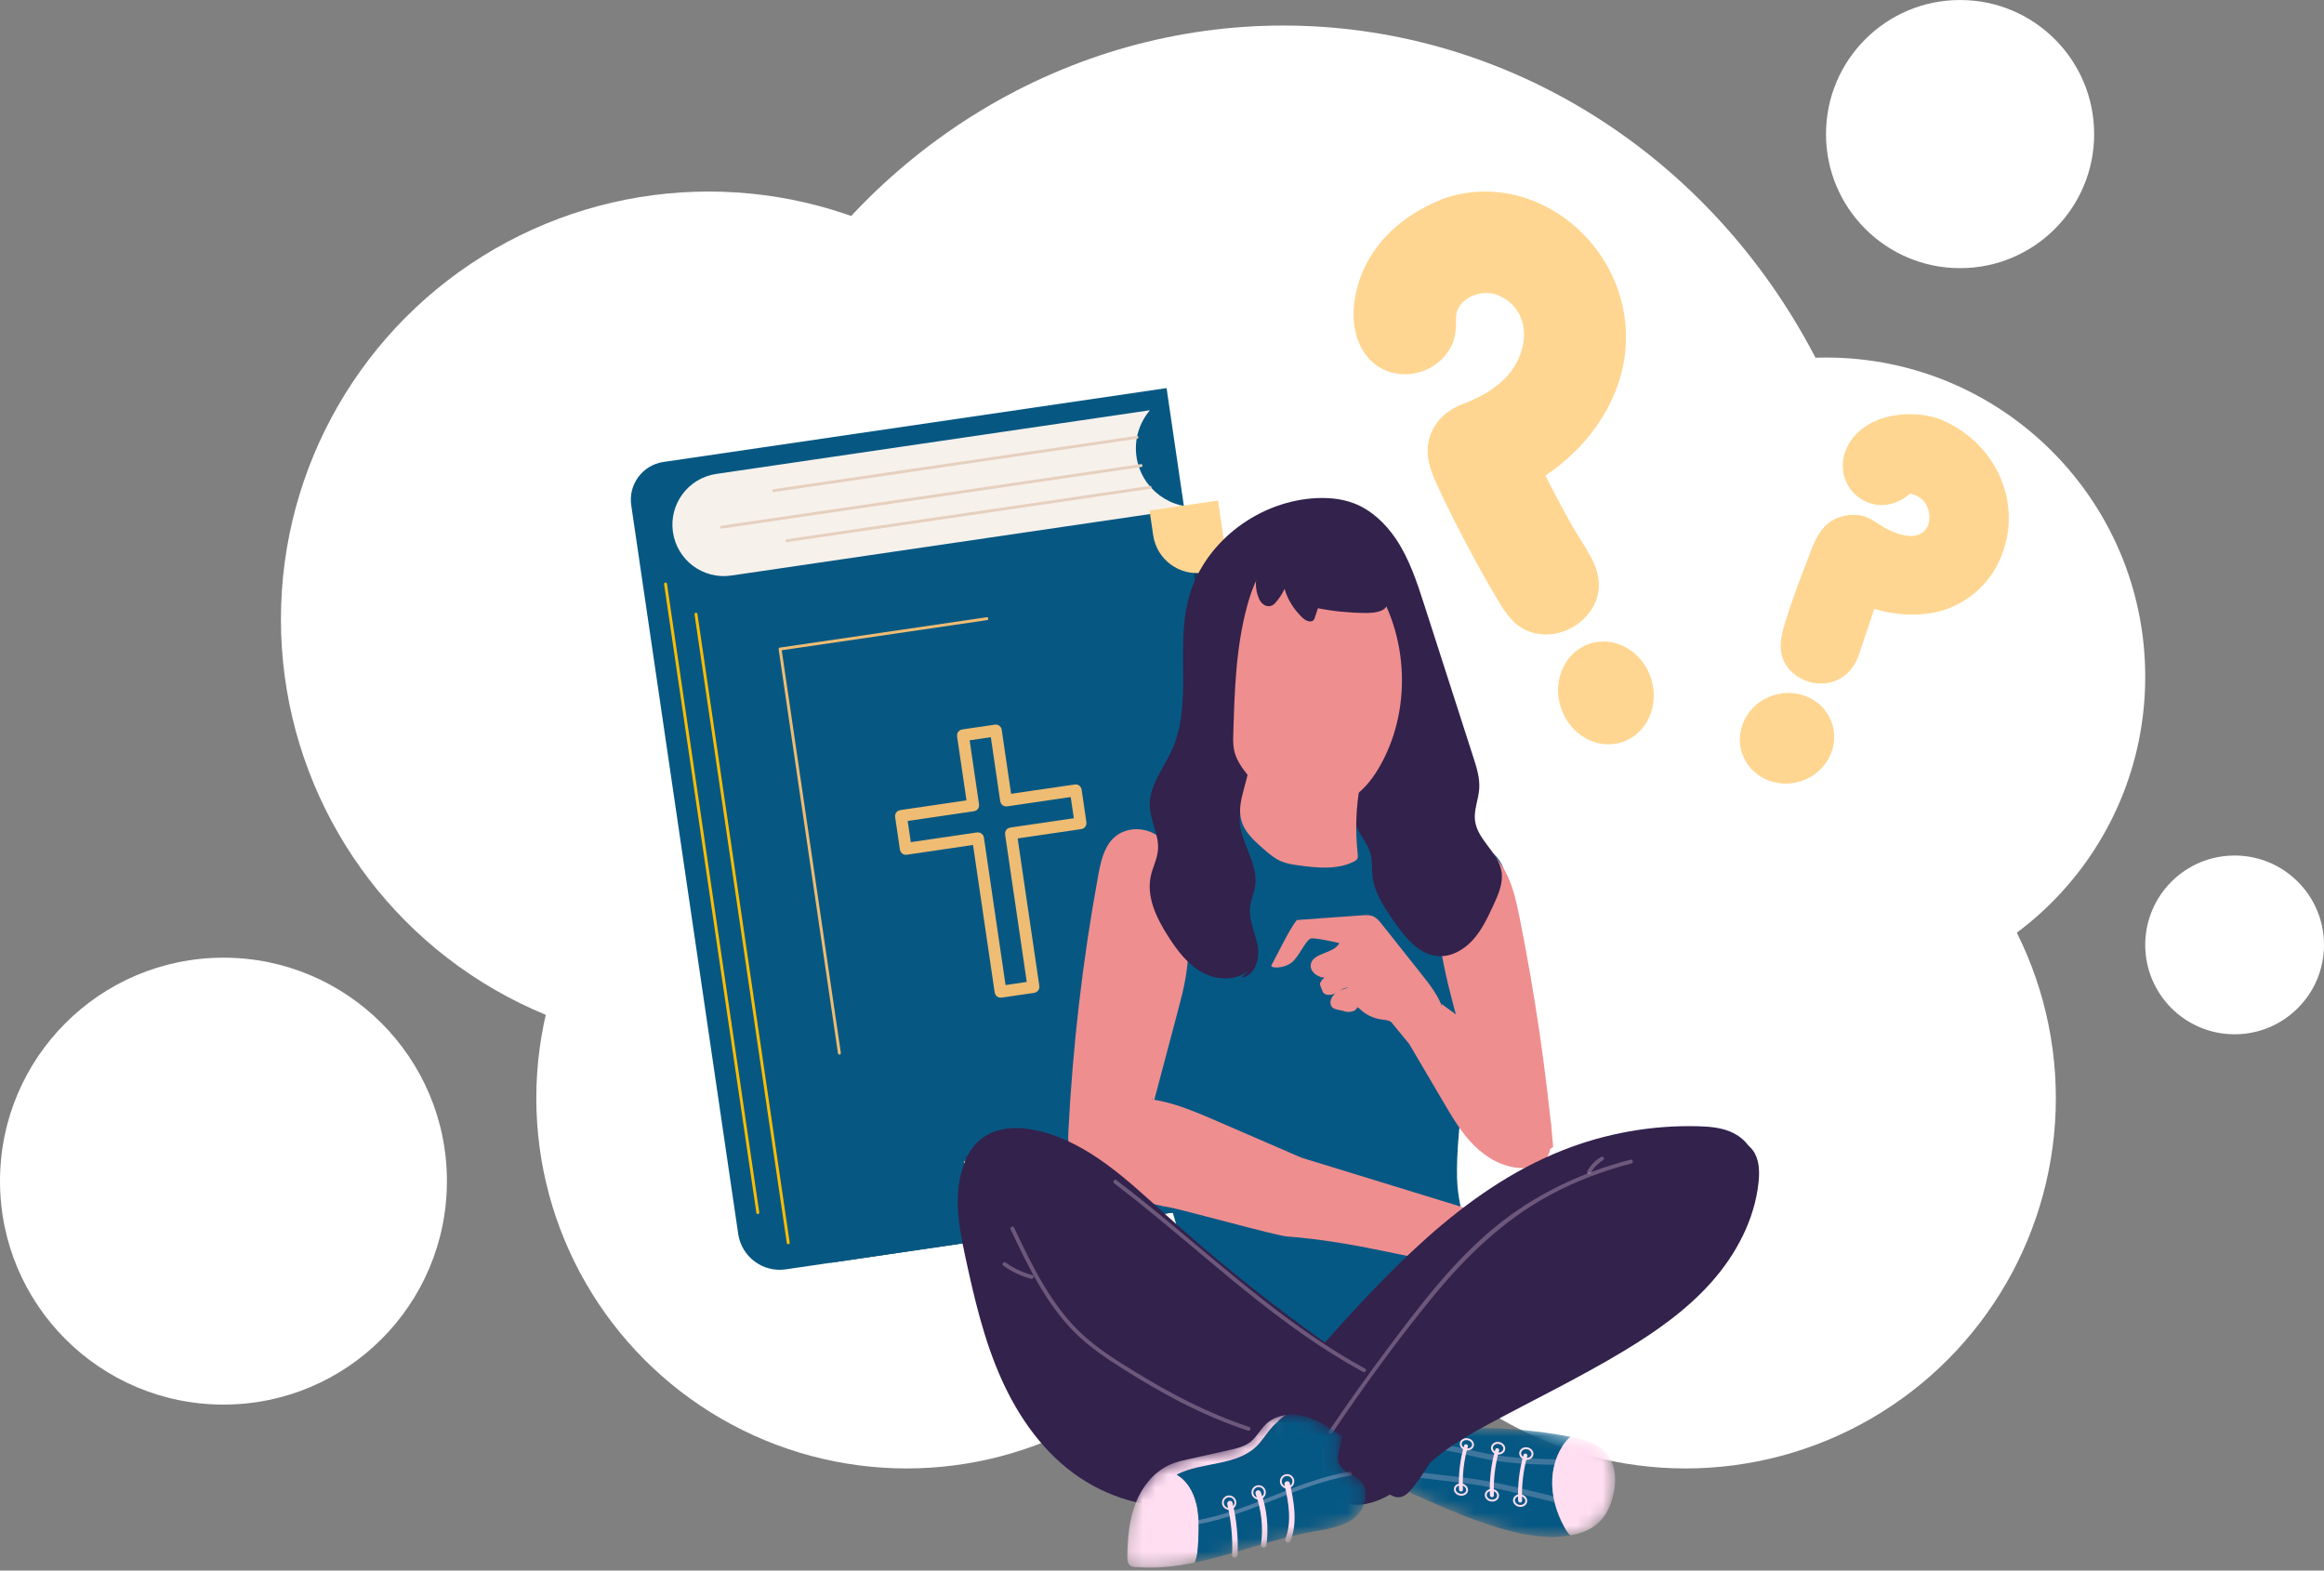 <svg width="182" height="123" viewBox="0 0 182 123" fill="none" xmlns="http://www.w3.org/2000/svg">
<rect x="0" y="0" width="182" height="123" fill="#808080" stroke="none"/>
<ellipse cx="100.5" cy="52" rx="47.5" ry="50" fill="white"/>
<circle cx="55.5" cy="48.5" r="33.5" fill="white"/>
<circle cx="132" cy="86" r="29" fill="white"/>
<circle cx="143" cy="53" r="25" fill="white"/>
<circle cx="17.5" cy="92.5" r="17.5" fill="white"/>
<circle cx="153.5" cy="10.5" r="10.5" fill="white"/>
<circle cx="175" cy="74" r="7" fill="white"/>
<circle cx="71" cy="86" r="29" fill="white"/>
<path d="M95.155 39.511L57.158 45.089L65.056 98.893L103.054 93.315L95.155 39.511Z" fill="#083B5A"/>
<path d="M51.955 36.178L91.358 30.394L100.647 93.668L61.536 99.409C59.744 99.672 58.075 98.431 57.812 96.639L49.434 39.567C49.194 37.936 50.324 36.417 51.955 36.178Z" fill="#065883"/>
<path d="M89.003 35.773C88.803 34.409 89.228 33.1 90.056 32.128L56.096 37.114C53.898 37.436 52.378 39.479 52.701 41.678C53.023 43.875 55.067 45.396 57.265 45.073L94.214 39.649C91.704 40.017 89.372 38.282 89.003 35.773Z" fill="#F7F1EB"/>
<path d="M89.054 34.359L60.618 38.533C60.556 38.542 60.498 38.499 60.489 38.437C60.48 38.375 60.523 38.317 60.585 38.308L89.021 34.134C89.084 34.125 89.141 34.167 89.15 34.23C89.159 34.292 89.117 34.35 89.054 34.359Z" fill="#E6D0BE"/>
<path d="M89.379 36.574L56.514 41.398C56.452 41.407 56.394 41.364 56.385 41.302C56.376 41.24 56.419 41.182 56.481 41.173L89.346 36.349C89.409 36.339 89.466 36.382 89.475 36.444C89.485 36.507 89.442 36.564 89.379 36.574Z" fill="#E6D0BE"/>
<path d="M90.082 38.28L61.646 42.455C61.584 42.464 61.526 42.421 61.517 42.359C61.508 42.297 61.551 42.239 61.613 42.23L90.049 38.055C90.112 38.046 90.169 38.089 90.178 38.151C90.188 38.213 90.145 38.271 90.082 38.28Z" fill="#E6D0BE"/>
<path d="M65.753 82.586C65.691 82.596 65.633 82.553 65.624 82.49L60.978 50.845C60.969 50.783 61.012 50.725 61.074 50.716L77.269 48.339C77.332 48.33 77.389 48.373 77.398 48.435C77.408 48.497 77.365 48.555 77.302 48.564L61.22 50.925L65.849 82.457C65.858 82.52 65.815 82.577 65.753 82.586Z" fill="#EFBC73"/>
<path d="M95.151 88.272L75.611 91.141C75.549 91.15 75.491 91.107 75.482 91.045C75.473 90.982 75.516 90.925 75.578 90.916L95.006 88.064L91.334 63.052C91.325 62.99 91.368 62.932 91.43 62.923C91.492 62.914 91.55 62.957 91.559 63.019L95.247 88.143C95.256 88.205 95.213 88.263 95.151 88.272Z" fill="#EFBC73"/>
<path d="M80.952 77.405L78.374 77.783C78.312 77.792 78.254 77.749 78.245 77.687L76.497 65.778L70.952 66.592C70.89 66.602 70.832 66.559 70.823 66.496L70.445 63.919C70.435 63.857 70.478 63.799 70.541 63.79L76.085 62.976L75.296 57.603C75.287 57.541 75.33 57.483 75.392 57.474L77.97 57.096C78.032 57.086 78.09 57.129 78.099 57.191L78.888 62.564L84.227 61.781C84.289 61.772 84.346 61.814 84.356 61.877L84.734 64.454C84.743 64.516 84.7 64.574 84.638 64.583L79.299 65.367L81.048 77.276C81.057 77.338 81.014 77.396 80.952 77.405ZM78.453 77.542L80.806 77.196L79.058 65.287C79.049 65.225 79.092 65.168 79.154 65.159L84.492 64.375L84.147 62.022L78.808 62.806C78.746 62.815 78.689 62.772 78.679 62.71L77.891 57.337L75.538 57.682L76.327 63.055C76.336 63.117 76.293 63.175 76.231 63.184L70.686 63.998L71.031 66.351L76.576 65.537C76.638 65.528 76.696 65.571 76.705 65.633L78.453 77.542Z" fill="#EFBC73" stroke="#EFBC73" stroke-width="0.7"/>
<path d="M90.026 39.983L95.39 39.196L96.177 44.559L94.238 44.844C92.348 45.122 90.588 43.812 90.311 41.922L90.026 39.983Z" fill="#FFD691"/>
<path d="M102.575 88.14L103.362 93.504L97.999 94.291L97.714 92.353C97.436 90.462 98.746 88.703 100.636 88.425L102.575 88.14Z" fill="#FFD691"/>
<path d="M61.748 97.441C61.685 97.45 61.628 97.407 61.618 97.345L54.392 48.116C54.383 48.054 54.425 47.996 54.488 47.987C54.55 47.978 54.608 48.021 54.617 48.083L61.843 97.312C61.853 97.374 61.81 97.432 61.748 97.441Z" fill="#FEBD01"/>
<path d="M59.364 95.076C59.302 95.085 59.244 95.042 59.235 94.98L52.008 45.751C51.999 45.689 52.042 45.631 52.104 45.622C52.166 45.613 52.224 45.656 52.233 45.718L59.46 94.947C59.469 95.009 59.426 95.067 59.364 95.076Z" fill="#FEBD01"/>
<g opacity="0.54">
<path d="M101.577 107.555C100.454 110.46 99.62 113.467 99.088 116.536C99.009 116.995 99.211 117.466 99.691 117.598C100.107 117.712 100.673 117.457 100.753 116.995C101.285 113.926 102.119 110.919 103.242 108.014C103.41 107.579 103.057 107.067 102.639 106.952C102.151 106.818 101.746 107.119 101.577 107.555Z" fill="#FFF2FF"/>
</g>
<path d="M117.824 69.656C117.888 69.405 117.987 68.875 117.817 68.242C117.613 67.478 117.14 67.021 116.947 66.853C116.947 66.853 116.006 65.997 114.792 65.392C101.921 58.977 88.222 64.106 87.585 65.459C87.332 65.998 87.208 66.571 87.208 66.571C87.208 66.571 87.081 67.155 87.093 67.787C87.194 73.243 89.546 85.014 89.546 85.014C89.754 86.059 90.172 89.447 92.124 95.92C92.707 97.853 93.433 99.83 94.82 101.152C95.682 101.974 96.742 102.485 97.784 102.984C100.311 104.193 102.837 105.402 105.364 106.611C106.365 107.09 107.403 107.578 108.494 107.56C109.266 107.548 110.017 107.282 110.737 106.967C113.227 105.876 115.636 103.944 116.466 101.105C116.531 100.883 116.586 100.645 116.535 100.419C116.477 100.162 116.294 99.969 116.13 99.779C115.644 99.218 114.334 95.24 114.141 92.902C113.886 89.828 114.772 81.573 117.71 70.873" fill="#065884"/>
<path d="M108.355 78.809C108.466 78.809 108.466 78.637 108.355 78.637C108.244 78.637 108.244 78.809 108.355 78.809Z" fill="#065884"/>
<path d="M121.636 89.826C121.079 83.831 120.203 77.844 119.013 71.905C118.787 70.779 118.546 69.639 118.06 68.594C117.575 67.549 116.814 66.593 115.83 66.14C114.847 65.688 113.635 65.841 113 66.684C112.518 67.323 112.427 68.225 112.405 69.083C112.295 73.47 113.543 77.864 114.777 82.158C115.282 83.916 115.795 85.694 116.658 87.304C117.217 88.347 117.956 89.342 118.943 89.879C119.93 90.416 121.198 90.385 121.902 89.567" fill="#EF8E8F"/>
<path d="M113.028 78.724C113.822 79.303 114.616 79.882 115.41 80.46C117.007 81.624 118.623 82.806 119.826 84.351C121.029 85.896 121.788 87.874 121.433 89.827C121.377 90.135 121.291 90.446 121.108 90.708C120.692 91.305 119.872 91.507 119.143 91.48C117.722 91.425 116.429 90.688 115.453 89.719C114.477 88.75 113.773 87.557 113.079 86.378C112.188 84.864 111.298 83.35 110.407 81.836C110.407 81.836 112.931 78.654 113.028 78.724Z" fill="#EF8E8F"/>
<path d="M112.976 78.943C112.625 77.943 111.949 77.085 111.283 76.245C110.262 74.957 109.241 73.669 108.22 72.382C108.015 72.123 107.793 71.852 107.474 71.736C107.222 71.644 106.941 71.663 106.67 71.682C104.967 71.805 103.263 71.929 101.559 72.052C101.024 72.689 100.104 74.619 99.565 75.607C99.448 75.82 100.532 75.906 101.204 75.337C101.733 74.889 102.245 73.665 102.625 73.51C102.904 73.397 104.589 73.789 104.887 73.856C104.473 74.696 102.853 74.589 102.658 75.496C102.545 76.021 103.088 76.498 103.644 76.556C104.201 76.614 104.743 76.379 105.253 76.15C104.553 76.153 103.639 76.365 103.385 76.99C103.332 77.12 103.531 77.501 103.576 77.633C103.693 77.98 104.228 77.972 104.565 77.794C104.902 77.616 105.218 77.332 105.601 77.345C105.242 77.449 104.872 77.559 104.584 77.789C104.296 78.019 104.109 78.405 104.234 78.739C104.367 79.096 104.959 79.08 105.333 79.21C105.653 79.322 106.302 79.185 106.268 78.861C106.259 78.783 106.134 79.133 106.152 79.056C106.203 78.838 106.327 78.848 106.487 79.008C106.939 79.459 107.556 79.758 108.208 79.841C108.516 79.881 108.88 79.899 109.046 80.148C109.132 80.279 110.714 82.162 110.791 82.298C110.997 82.662 111.382 82.031 111.808 81.937C112.314 81.825 111.406 80.575 111.896 80.409C112.318 80.267 112.756 80.088 113.017 79.741C113.278 79.394 113.268 78.831 112.886 78.616" fill="#EF8E8F"/>
<path d="M101.924 90.665C99.625 89.67 97.325 88.674 95.026 87.678C92.609 86.632 89.968 85.564 87.416 86.215C86.79 86.374 86.179 86.643 85.704 87.08C85.067 87.666 84.726 88.497 84.403 89.3C84.326 89.492 84.248 89.695 84.278 89.899C84.31 90.119 84.462 90.301 84.61 90.467C86.424 92.49 88.795 94.144 91.484 94.532C92.351 94.656 99.919 96.771 100.792 96.835C106.166 97.225 110.984 98.723 112.595 98.708C112.883 98.705 113.185 98.699 113.44 98.564C113.683 98.435 113.854 98.204 114.009 97.975C114.664 97.01 115.193 95.959 115.577 94.858" fill="#EF8E8F"/>
<path d="M90.317 86.433C90.951 84.042 91.585 81.651 92.219 79.26C92.456 78.37 92.692 77.478 92.848 76.571C93.173 74.684 93.144 72.757 92.971 70.865C92.868 69.743 92.711 68.612 92.293 67.587C91.874 66.561 91.165 65.64 90.198 65.197C89.232 64.754 87.994 64.869 87.195 65.644C86.445 66.372 86.201 67.496 86.008 68.544C84.779 75.221 84.001 81.975 83.662 88.737C83.635 89.269 83.652 89.894 84.06 90.187C84.484 90.491 85.066 90.252 85.539 90.01C87.38 89.065 89.36 87.978 90.255 86.026" fill="#EF8E8F"/>
<mask id="mask0_112_662" style="mask-type:luminance" maskUnits="userSpaceOnUse" x="109" y="111" width="18" height="10">
<path d="M125.802 113.811C125.116 113.011 124.017 112.723 122.983 112.521C119.858 111.912 116.655 111.708 113.479 111.914C112.8 111.959 112.096 112.03 111.514 112.383C110.349 113.089 109.636 114.72 109.981 115.958C110.075 116.298 110.247 116.6 110.398 116.835C110.452 116.877 110.503 116.923 110.555 116.969C111.275 117.228 113.162 118.183 115.644 119.078C118.755 120.199 121.045 120.605 123.03 120.235C123.824 120.088 124.615 119.797 125.203 119.244C125.753 118.726 126.085 118.013 126.288 117.286C126.615 116.112 126.595 114.736 125.802 113.811Z" fill="white"/>
</mask>
<g mask="url(#mask0_112_662)">
<path d="M122.982 120.24C121.007 120.6 118.729 120.191 115.64 119.077C113.158 118.185 111.276 117.228 110.552 116.97C110.499 116.924 110.451 116.879 110.398 116.833C110.249 116.599 110.072 116.298 109.979 115.96C109.637 114.72 110.35 113.09 111.512 112.383C112.095 112.032 112.801 111.959 113.48 111.913C116.656 111.709 119.855 111.911 122.983 112.521L122.995 112.523C122.113 113.31 121.621 114.582 121.563 115.839C121.505 117.16 121.887 118.456 122.496 119.562C122.627 119.812 122.781 120.058 122.982 120.24Z" fill="#065884"/>
<path d="M126.286 117.286C126.085 118.015 125.754 118.726 125.2 119.241C125.053 119.382 124.891 119.504 124.718 119.613C124.212 119.937 123.622 120.126 123.028 120.233C123.011 120.237 122.999 120.242 122.982 120.24C122.781 120.058 122.627 119.812 122.496 119.562C121.887 118.456 121.505 117.16 121.563 115.839C121.621 114.582 122.113 113.31 122.995 112.523C123.973 112.714 125.002 112.979 125.686 113.689C125.728 113.728 125.765 113.766 125.801 113.81C126.595 114.738 126.612 116.113 126.286 117.286Z" fill="#FFDEF1"/>
<path d="M119.201 117.518C119.152 116.34 119.288 115.163 119.609 114.028C119.663 113.834 119.362 113.751 119.308 113.945C118.98 115.104 118.839 116.314 118.889 117.518C118.897 117.718 119.209 117.719 119.201 117.518Z" fill="#FFDEF1"/>
<path d="M120.007 113.925C120.05 113.699 119.872 113.475 119.609 113.426C119.346 113.376 119.099 113.519 119.056 113.744C119.013 113.97 119.191 114.194 119.454 114.244C119.717 114.293 119.965 114.15 120.007 113.925Z" stroke="#FFDEF1" stroke-width="0.151" stroke-miterlimit="10"/>
<path d="M119.52 117.608C119.563 117.382 119.385 117.159 119.122 117.109C118.859 117.059 118.612 117.202 118.569 117.428C118.526 117.654 118.705 117.877 118.967 117.927C119.23 117.977 119.478 117.834 119.52 117.608Z" stroke="#FFDEF1" stroke-width="0.151" stroke-miterlimit="10"/>
<path d="M116.991 117.1C116.942 115.921 117.078 114.744 117.399 113.609C117.454 113.416 117.152 113.333 117.098 113.526C116.77 114.686 116.629 115.896 116.679 117.1C116.687 117.3 116.999 117.301 116.991 117.1Z" fill="#FFDEF1"/>
<path d="M117.798 113.506C117.84 113.28 117.662 113.057 117.399 113.007C117.137 112.957 116.889 113.1 116.846 113.326C116.803 113.552 116.982 113.775 117.244 113.825C117.507 113.875 117.755 113.732 117.798 113.506Z" stroke="#FFDEF1" stroke-width="0.151" stroke-miterlimit="10"/>
<path d="M117.311 117.19C117.353 116.964 117.175 116.74 116.912 116.691C116.65 116.641 116.402 116.784 116.359 117.01C116.316 117.236 116.495 117.459 116.757 117.509C117.02 117.558 117.268 117.416 117.311 117.19Z" stroke="#FFDEF1" stroke-width="0.151" stroke-miterlimit="10"/>
<path d="M114.567 116.657C114.511 115.522 114.638 114.387 114.951 113.294C115.005 113.104 114.71 113.023 114.656 113.212C114.336 114.33 114.203 115.497 114.261 116.657C114.271 116.853 114.577 116.854 114.567 116.657Z" fill="#FFDEF1"/>
<path d="M115.352 113.198C115.393 112.98 115.213 112.763 114.95 112.714C114.688 112.664 114.441 112.8 114.4 113.017C114.359 113.235 114.538 113.452 114.801 113.501C115.064 113.551 115.31 113.415 115.352 113.198Z" stroke="#FFDEF1" stroke-width="0.148" stroke-miterlimit="10"/>
<path d="M114.89 116.747C114.931 116.53 114.752 116.313 114.489 116.263C114.226 116.213 113.98 116.349 113.938 116.567C113.897 116.785 114.077 117.001 114.34 117.051C114.602 117.101 114.849 116.965 114.89 116.747Z" stroke="#FFDEF1" stroke-width="0.148" stroke-miterlimit="10"/>
<g opacity="0.23">
<path d="M121.868 114.286C119.785 114.252 117.738 114.164 115.704 113.682C114.731 113.451 113.763 113.229 112.774 113.086C111.776 112.942 110.773 112.849 109.769 112.765C109.493 112.742 109.494 113.173 109.769 113.196C110.792 113.281 111.816 113.374 112.832 113.527C113.838 113.678 114.82 113.919 115.811 114.149C117.805 114.612 119.829 114.683 121.868 114.717C122.145 114.721 122.145 114.291 121.868 114.286Z" fill="#FFDEF1"/>
</g>
<g opacity="0.23">
<path d="M122.234 117.328C119.943 116.777 117.655 116.142 115.319 115.81C113.018 115.483 110.684 115.356 108.424 114.779C108.156 114.711 108.041 115.126 108.31 115.195C110.57 115.771 112.903 115.898 115.205 116.225C117.541 116.557 119.829 117.193 122.12 117.743C122.389 117.808 122.504 117.393 122.234 117.328Z" fill="#FFDEF1"/>
</g>
</g>
<path d="M113.635 111.564C105.65 106.839 98.14 101.313 91.254 95.095C88.308 92.434 85.289 89.541 81.435 88.586C79.974 88.224 78.325 88.192 77.072 89.026C75.804 89.871 75.189 91.475 75.233 92.998C75.276 94.52 75.891 95.972 76.653 97.291C79.82 102.774 85.541 106.39 91.544 108.404C94.427 109.371 97.433 110.026 100.165 111.362C103.21 112.851 105.792 115.125 108.662 116.93C108.928 117.097 109.216 117.266 109.53 117.259C109.997 117.249 110.359 116.864 110.648 116.498C111.966 114.824 112.981 112.911 113.627 110.88" fill="#32224C"/>
<path d="M102.713 106.3C108.437 99.868 114.458 93.223 122.37 90.087C125.737 88.752 129.36 88.108 132.965 88.202C133.809 88.224 134.667 88.289 135.453 88.603C136.24 88.917 136.955 89.514 137.244 90.329C137.688 91.583 137.04 92.96 136.283 94.048C134.187 97.061 131.178 99.264 128.118 101.221C123.003 104.491 117.574 107.242 111.936 109.42C111.336 109.651 110.727 109.878 110.09 109.948C108.92 110.077 107.761 109.667 106.682 109.188C105.095 108.484 103.46 107.484 102.85 105.823" fill="#32224C"/>
<path d="M75.825 90.532C74.524 92.854 75.017 95.728 75.577 98.33C76.28 101.601 77.039 104.885 78.399 107.942C79.758 110.998 81.766 113.844 84.543 115.709C85.884 116.609 87.386 117.267 88.956 117.643C91.244 118.19 93.735 118.115 95.856 117.097C97.977 116.078 99.662 114.037 99.932 111.7C100.282 108.681 98.342 105.876 96.181 103.738C94.835 102.407 93.368 101.204 91.903 100.004C89.889 98.353 87.875 96.701 85.861 95.05C84.348 93.81 82.819 92.559 81.07 91.681C79.322 90.803 77.311 90.317 75.392 90.702" fill="#32224C"/>
<path d="M103.88 113.101C105.423 109.211 114.051 102.242 114.051 102.242C118.994 98.249 117.693 97.917 122.918 94.039C126.146 91.643 129.821 89.765 133.76 89.186C135.013 89.002 136.501 89.047 137.267 90.081C137.777 90.769 137.808 91.709 137.72 92.57C137.417 95.51 135.96 98.238 134.018 100.423C132.075 102.607 129.664 104.295 127.181 105.793C123.718 107.882 120.077 109.637 116.524 111.558C115.247 112.249 113.976 112.964 112.829 113.863C110.865 115.401 109.089 117.551 106.636 117.824C106.055 117.888 105.417 117.818 104.985 117.415C104.964 117.395 104.951 117.379 104.925 117.35C104.925 117.35 104.218 116.562 103.75 114.747C103.715 114.61 103.695 114.477 103.695 114.476C103.69 114.442 103.686 114.405 103.682 114.365C103.682 114.365 103.621 113.752 103.88 113.101Z" fill="#32224C"/>
<g opacity="0.29">
<path d="M104.333 112.235C106.811 108.568 109.415 104.966 112.223 101.544C114.839 98.358 117.78 95.517 121.439 93.558C123.44 92.486 125.571 91.681 127.768 91.114C127.958 91.065 127.877 90.77 127.686 90.819C123.824 91.816 120.161 93.57 117.071 96.107C113.768 98.818 111.153 102.296 108.607 105.697C107.043 107.788 105.531 109.917 104.069 112.081C103.958 112.244 104.223 112.397 104.333 112.235Z" fill="#FFDEF1"/>
</g>
<g opacity="0.29">
<path d="M79.147 96.289C80.477 99.094 81.85 101.972 84.039 104.222C85.207 105.424 86.601 106.357 88.012 107.246C89.458 108.158 90.934 109.025 92.455 109.806C94.16 110.681 95.921 111.444 97.742 112.044C97.929 112.106 98.01 111.811 97.823 111.749C94.638 110.699 91.656 109.139 88.808 107.382C87.353 106.485 85.881 105.567 84.637 104.384C83.515 103.317 82.591 102.062 81.792 100.74C80.897 99.26 80.152 97.696 79.412 96.135C79.327 95.957 79.064 96.112 79.147 96.289Z" fill="#FFDEF1"/>
</g>
<g opacity="0.29">
<path d="M124.563 91.882C124.61 91.796 124.66 91.714 124.716 91.634C124.743 91.594 124.772 91.557 124.8 91.518C124.773 91.555 124.795 91.523 124.803 91.514C124.81 91.505 124.817 91.496 124.824 91.487C124.841 91.467 124.858 91.447 124.875 91.427C125 91.281 125.141 91.154 125.29 91.032C125.252 91.063 125.291 91.031 125.3 91.024C125.311 91.016 125.321 91.009 125.332 91.001C125.354 90.985 125.377 90.969 125.399 90.954C125.445 90.923 125.491 90.893 125.539 90.865C125.607 90.824 125.639 90.725 125.593 90.656C125.549 90.587 125.458 90.557 125.384 90.601C125.026 90.815 124.718 91.104 124.476 91.444C124.412 91.535 124.352 91.629 124.299 91.727C124.261 91.798 124.279 91.897 124.354 91.937C124.425 91.974 124.522 91.957 124.563 91.882Z" fill="#FFDEF1"/>
</g>
<g opacity="0.29">
<path d="M78.595 99.134C79.243 99.602 79.979 99.946 80.752 100.147C80.832 100.168 80.918 100.121 80.94 100.04C80.962 99.961 80.914 99.873 80.833 99.852C80.082 99.657 79.381 99.326 78.749 98.87C78.682 98.821 78.579 98.858 78.54 98.925C78.495 99.002 78.528 99.085 78.595 99.134Z" fill="#FFDEF1"/>
</g>
<g opacity="0.29">
<path d="M106.903 107.18C101.272 104.109 96.481 99.808 91.572 95.736C90.208 94.604 88.829 93.489 87.419 92.416C87.262 92.296 87.11 92.562 87.264 92.68C92.32 96.527 96.929 100.942 102.146 104.58C103.629 105.614 105.161 106.578 106.749 107.444C106.921 107.538 107.076 107.274 106.903 107.18Z" fill="#FFDEF1"/>
</g>
<mask id="mask1_112_662" style="mask-type:luminance" maskUnits="userSpaceOnUse" x="88" y="110" width="19" height="13">
<path d="M104.966 112.428C104.067 111.813 103.145 111.188 102.092 110.905C101.04 110.622 99.814 110.742 99.016 111.484C98.559 111.909 98.275 112.501 97.787 112.889C97.312 113.266 96.698 113.408 96.105 113.54C95.048 113.776 93.99 114.012 92.932 114.248C92.482 114.348 92.03 114.449 91.603 114.623C90.288 115.158 89.322 116.353 88.799 117.673C88.276 118.993 88.152 120.436 88.135 121.855C88.132 122.112 88.148 122.405 88.346 122.569C88.478 122.678 88.658 122.701 88.828 122.716C93.557 123.137 98.051 120.794 102.723 119.949C103.838 119.748 105.023 119.609 105.931 118.932C106.839 118.254 107.285 116.8 106.502 115.981C106.006 115.463 105.146 115.311 104.837 114.664C104.485 113.929 105.079 113.085 105.038 112.271" fill="white"/>
</mask>
<g mask="url(#mask1_112_662)">
<path d="M100.777 110.81C100.317 111.167 99.895 111.56 99.523 112.007C99.175 112.437 98.883 112.909 98.485 113.291C96.88 114.849 94.198 114.496 92.233 115.507C92.035 115.609 91.841 115.728 91.658 115.86C90.161 116.956 89.655 118.937 89.275 120.755C89.138 121.405 89.005 122.073 89.004 122.739L88.976 122.738C88.81 122.726 88.627 122.702 88.493 122.594C88.298 122.427 88.279 122.139 88.282 121.881C88.303 120.457 88.423 119.014 88.946 117.694C89.469 116.375 90.436 115.179 91.752 114.646C92.178 114.471 92.629 114.372 93.081 114.273C94.14 114.035 95.199 113.802 96.253 113.563C96.849 113.435 97.463 113.29 97.936 112.91C98.426 112.525 98.711 111.932 99.162 111.506C99.607 111.097 100.178 110.875 100.777 110.81Z" fill="#FFDEF1"/>
<path d="M93.839 120.713C93.813 121.275 93.781 121.854 93.568 122.369C92.035 122.689 90.49 122.859 88.915 122.717C88.916 122.051 89.049 121.384 89.186 120.734C89.566 118.915 90.072 116.934 91.569 115.838C91.752 115.707 91.946 115.587 92.144 115.485C92.928 115.903 93.454 116.789 93.68 117.716C93.921 118.683 93.885 119.71 93.839 120.713Z" fill="#FFDEF1"/>
<path d="M105.99 118.935C105.082 119.609 103.9 119.752 102.784 119.954C99.669 120.51 96.646 121.737 93.568 122.369C93.781 121.854 93.813 121.275 93.839 120.713C93.885 119.71 93.921 118.683 93.68 117.716C93.454 116.789 92.928 115.903 92.144 115.485C94.11 114.475 96.791 114.827 98.396 113.27C98.794 112.887 99.087 112.415 99.435 111.985C99.806 111.539 100.228 111.146 100.688 110.789C101.178 110.737 101.682 110.784 102.154 110.909C103.207 111.187 104.127 111.817 105.024 112.429L105.099 112.27C105.139 113.087 104.546 113.934 104.894 114.664C105.006 114.903 105.196 115.071 105.409 115.216C105.785 115.47 106.243 115.653 106.559 115.986C107.346 116.8 106.899 118.255 105.99 118.935Z" fill="#065884"/>
<g opacity="0.29">
<path d="M93.77 119.375C97.937 118.655 101.592 116.256 105.765 115.561C105.966 115.528 105.881 115.223 105.681 115.256C101.508 115.951 97.853 118.35 93.686 119.07C93.486 119.105 93.571 119.41 93.77 119.375Z" fill="#FFDEF1"/>
</g>
<path d="M96.257 118.168C96.528 118.168 96.748 117.948 96.748 117.677C96.748 117.407 96.528 117.187 96.257 117.187C95.987 117.187 95.767 117.407 95.767 117.677C95.767 117.948 95.987 118.168 96.257 118.168Z" stroke="#FFDEF1" stroke-width="0.143" stroke-miterlimit="10"/>
<path d="M98.567 117.366C98.838 117.366 99.058 117.147 99.058 116.876C99.058 116.605 98.838 116.386 98.567 116.386C98.297 116.386 98.077 116.605 98.077 116.876C98.077 117.147 98.297 117.366 98.567 117.366Z" stroke="#FFDEF1" stroke-width="0.143" stroke-miterlimit="10"/>
<path d="M100.797 116.498C101.067 116.498 101.287 116.279 101.287 116.008C101.287 115.737 101.067 115.518 100.797 115.518C100.526 115.518 100.306 115.737 100.306 116.008C100.306 116.279 100.526 116.498 100.797 116.498Z" stroke="#FFDEF1" stroke-width="0.143" stroke-miterlimit="10"/>
<path d="M96.112 117.805C96.419 119.106 96.546 120.443 96.492 121.779C96.481 122.056 96.911 122.056 96.922 121.779C96.977 120.406 96.843 119.027 96.527 117.69C96.463 117.421 96.048 117.535 96.112 117.805Z" fill="#FFDEF1"/>
<path d="M98.327 116.98C98.784 118.24 98.941 119.608 98.756 120.937C98.74 121.052 98.784 121.168 98.906 121.202C99.007 121.229 99.155 121.167 99.171 121.051C99.367 119.644 99.228 118.203 98.742 116.866C98.703 116.757 98.596 116.683 98.478 116.715C98.372 116.744 98.287 116.87 98.327 116.98Z" fill="#FFDEF1"/>
<path d="M100.593 116.268C100.913 117.659 101.181 119.158 100.66 120.536C100.619 120.644 100.706 120.772 100.81 120.801C100.931 120.834 101.034 120.759 101.075 120.65C101.622 119.203 101.345 117.615 101.008 116.154C100.946 115.884 100.531 115.998 100.593 116.268Z" fill="#FFDEF1"/>
</g>
<path d="M97.861 75.927C96.894 76.832 95.331 76.796 94.171 76.164C93.011 75.532 92.18 74.425 91.465 73.301C90.568 71.895 89.766 70.239 90.123 68.604C90.272 67.92 90.62 67.284 90.683 66.586C90.792 65.408 90.079 64.298 90.04 63.115C89.988 61.538 91.103 60.212 91.756 58.782C93.403 55.172 92.08 50.847 93.05 46.99C94.149 42.62 98.33 39.387 102.752 39.033C103.855 38.945 104.988 39.018 106.025 39.415C107.383 39.935 108.499 40.987 109.319 42.205C110.38 43.783 110.978 45.627 111.563 47.443C112.836 51.397 114.109 55.35 115.381 59.303C115.64 60.106 115.902 60.933 115.843 61.775C115.785 62.613 115.411 63.429 115.513 64.263C115.696 65.768 117.333 66.743 117.585 68.238C117.739 69.151 117.341 70.056 116.953 70.893C116.509 71.85 116.054 72.823 115.352 73.603C114.649 74.384 113.647 74.956 112.609 74.877C111.078 74.763 109.994 73.36 109.112 72.081C108.381 71.022 107.628 69.903 107.483 68.618C107.417 68.031 107.481 67.427 107.327 66.859C107.118 66.089 106.537 65.48 106.236 64.742C105.743 63.53 105.914 61.865 104.798 61.208C104.464 61.012 104.071 60.955 103.688 60.906C102.372 60.736 101.011 60.609 99.741 60.997C98.471 61.384 97.303 62.402 97.109 63.736C96.831 65.653 98.565 67.431 98.299 69.35C98.219 69.928 97.959 70.469 97.897 71.049C97.787 72.087 98.318 73.074 98.498 74.102C98.679 75.13 98.245 76.471 97.222 76.55" fill="#32224C"/>
<path d="M102.034 42.48C100.872 42.587 99.828 43.308 99.118 44.234C98.407 45.161 97.993 46.28 97.683 47.406C96.789 50.654 96.684 54.06 96.584 57.427C96.57 57.888 96.557 58.354 96.659 58.804C96.823 59.525 97.269 60.146 97.732 60.722C98.858 62.123 100.298 63.467 102.086 63.654C102.937 63.743 103.802 63.555 104.589 63.219C105.591 62.793 106.489 62.125 107.185 61.289C107.57 60.827 107.893 60.315 108.181 59.787C110.668 55.211 110.243 49.209 107.136 45.029C106.519 44.199 105.789 43.425 104.875 42.94C103.961 42.455 102.837 42.29 101.881 42.685" fill="#EF8E8F"/>
<path d="M97.803 59.282C97.995 60.986 96.727 62.699 97.237 64.337C97.503 65.188 98.2 65.821 98.867 66.411C99.332 66.822 99.809 67.24 100.383 67.474C100.805 67.646 101.262 67.712 101.713 67.773C103.164 67.972 104.717 68.132 106.025 67.474C106.13 67.422 106.237 67.359 106.293 67.256C106.355 67.142 106.341 67.003 106.327 66.874C106.125 65.068 106.188 63.232 106.512 61.443C103.564 60.822 100.615 60.201 97.667 59.579" fill="#EF8E8F"/>
<path d="M100.713 42.407C98.753 43.373 97.864 45.293 98.619 46.93C98.748 47.209 99.058 47.534 99.457 47.467C99.661 47.433 99.797 47.302 99.908 47.176C100.199 46.843 100.432 46.484 100.6 46.11C100.823 46.925 101.307 47.707 102.004 48.382C102.199 48.57 102.569 48.766 102.81 48.615C102.901 48.558 102.933 48.469 102.961 48.385C103.044 48.134 103.128 47.884 103.211 47.633C104.416 47.871 105.661 47.996 106.905 48.005C107.527 48.009 108.26 47.937 108.538 47.548C108.669 47.366 108.667 47.15 108.644 46.944C108.422 44.874 106.293 42.938 103.499 42.266C102.551 42.037 101.369 41.985 100.711 42.501" fill="#32224C"/>
<path d="M126.872 23.201C125.189 17.491 119.142 13.615 113.295 15.467C110.735 16.397 108.387 18.09 107.074 20.529C105.907 22.697 105.398 25.885 107.078 27.935C108.825 30.07 112.282 29.621 113.595 27.227C113.921 26.631 114.015 26.043 114.023 25.373C114.03 24.858 113.979 24.487 114.263 24.04C114.93 22.991 116.422 22.664 117.498 23.2C120.119 24.505 119.665 27.759 117.941 29.549C117.013 30.513 115.904 31.122 114.669 31.592C113.346 32.096 112.297 32.96 111.924 34.387C111.601 35.622 111.982 36.743 112.489 37.857C113.265 39.562 114.112 41.237 114.992 42.889C115.799 44.404 116.636 45.908 117.53 47.373C118.157 48.401 118.924 49.278 120.144 49.581C122.502 50.168 125.182 48.34 125.214 45.84C125.235 44.172 123.982 42.692 123.198 41.312C122.439 39.975 121.722 38.615 121.024 37.246C125.611 34.186 128.521 28.793 126.872 23.201Z" fill="#FFD691"/>
<path d="M152.272 32.982C152.177 32.928 152.078 32.88 151.973 32.842C149.448 31.917 145.626 32.494 144.528 35.309C143.947 36.798 144.565 38.522 146.02 39.233C147.319 39.867 148.573 39.509 149.598 38.655C149.605 38.653 149.617 38.652 149.623 38.651C149.648 38.661 149.68 38.673 149.728 38.688C150.104 38.807 150.458 38.98 150.726 39.34C151.209 39.987 151.284 41.135 150.595 41.676C149.762 42.329 148.4 41.774 147.607 41.336C147.032 41.018 146.533 40.567 145.882 40.405C145.188 40.233 144.46 40.317 143.81 40.598C142.332 41.238 141.933 42.896 141.387 44.275C140.788 45.785 140.244 47.318 139.763 48.87C139.374 50.124 139.203 51.39 140.148 52.451C140.797 53.179 141.786 53.583 142.76 53.53C144.137 53.457 145.135 52.557 145.574 51.289C145.99 50.09 146.364 48.883 146.778 47.687C148.315 48.142 149.916 48.287 151.529 47.959C153.759 47.505 155.661 45.945 156.595 43.879C158.529 39.6 156.411 34.86 152.272 32.982Z" fill="#FFD691"/>
<path d="M127.037 58.119C128.984 57.477 129.993 55.231 129.291 53.102C128.59 50.973 126.442 49.768 124.495 50.41C122.548 51.051 121.539 53.297 122.24 55.426C122.942 57.555 125.089 58.761 127.037 58.119Z" fill="#FFD691"/>
<path d="M141.055 61.172C143.002 60.53 144.085 58.507 143.474 56.654C142.863 54.801 140.79 53.819 138.842 54.461C136.895 55.103 135.812 57.125 136.423 58.978C137.034 60.832 139.107 61.814 141.055 61.172Z" fill="#FFD691"/>
</svg>
